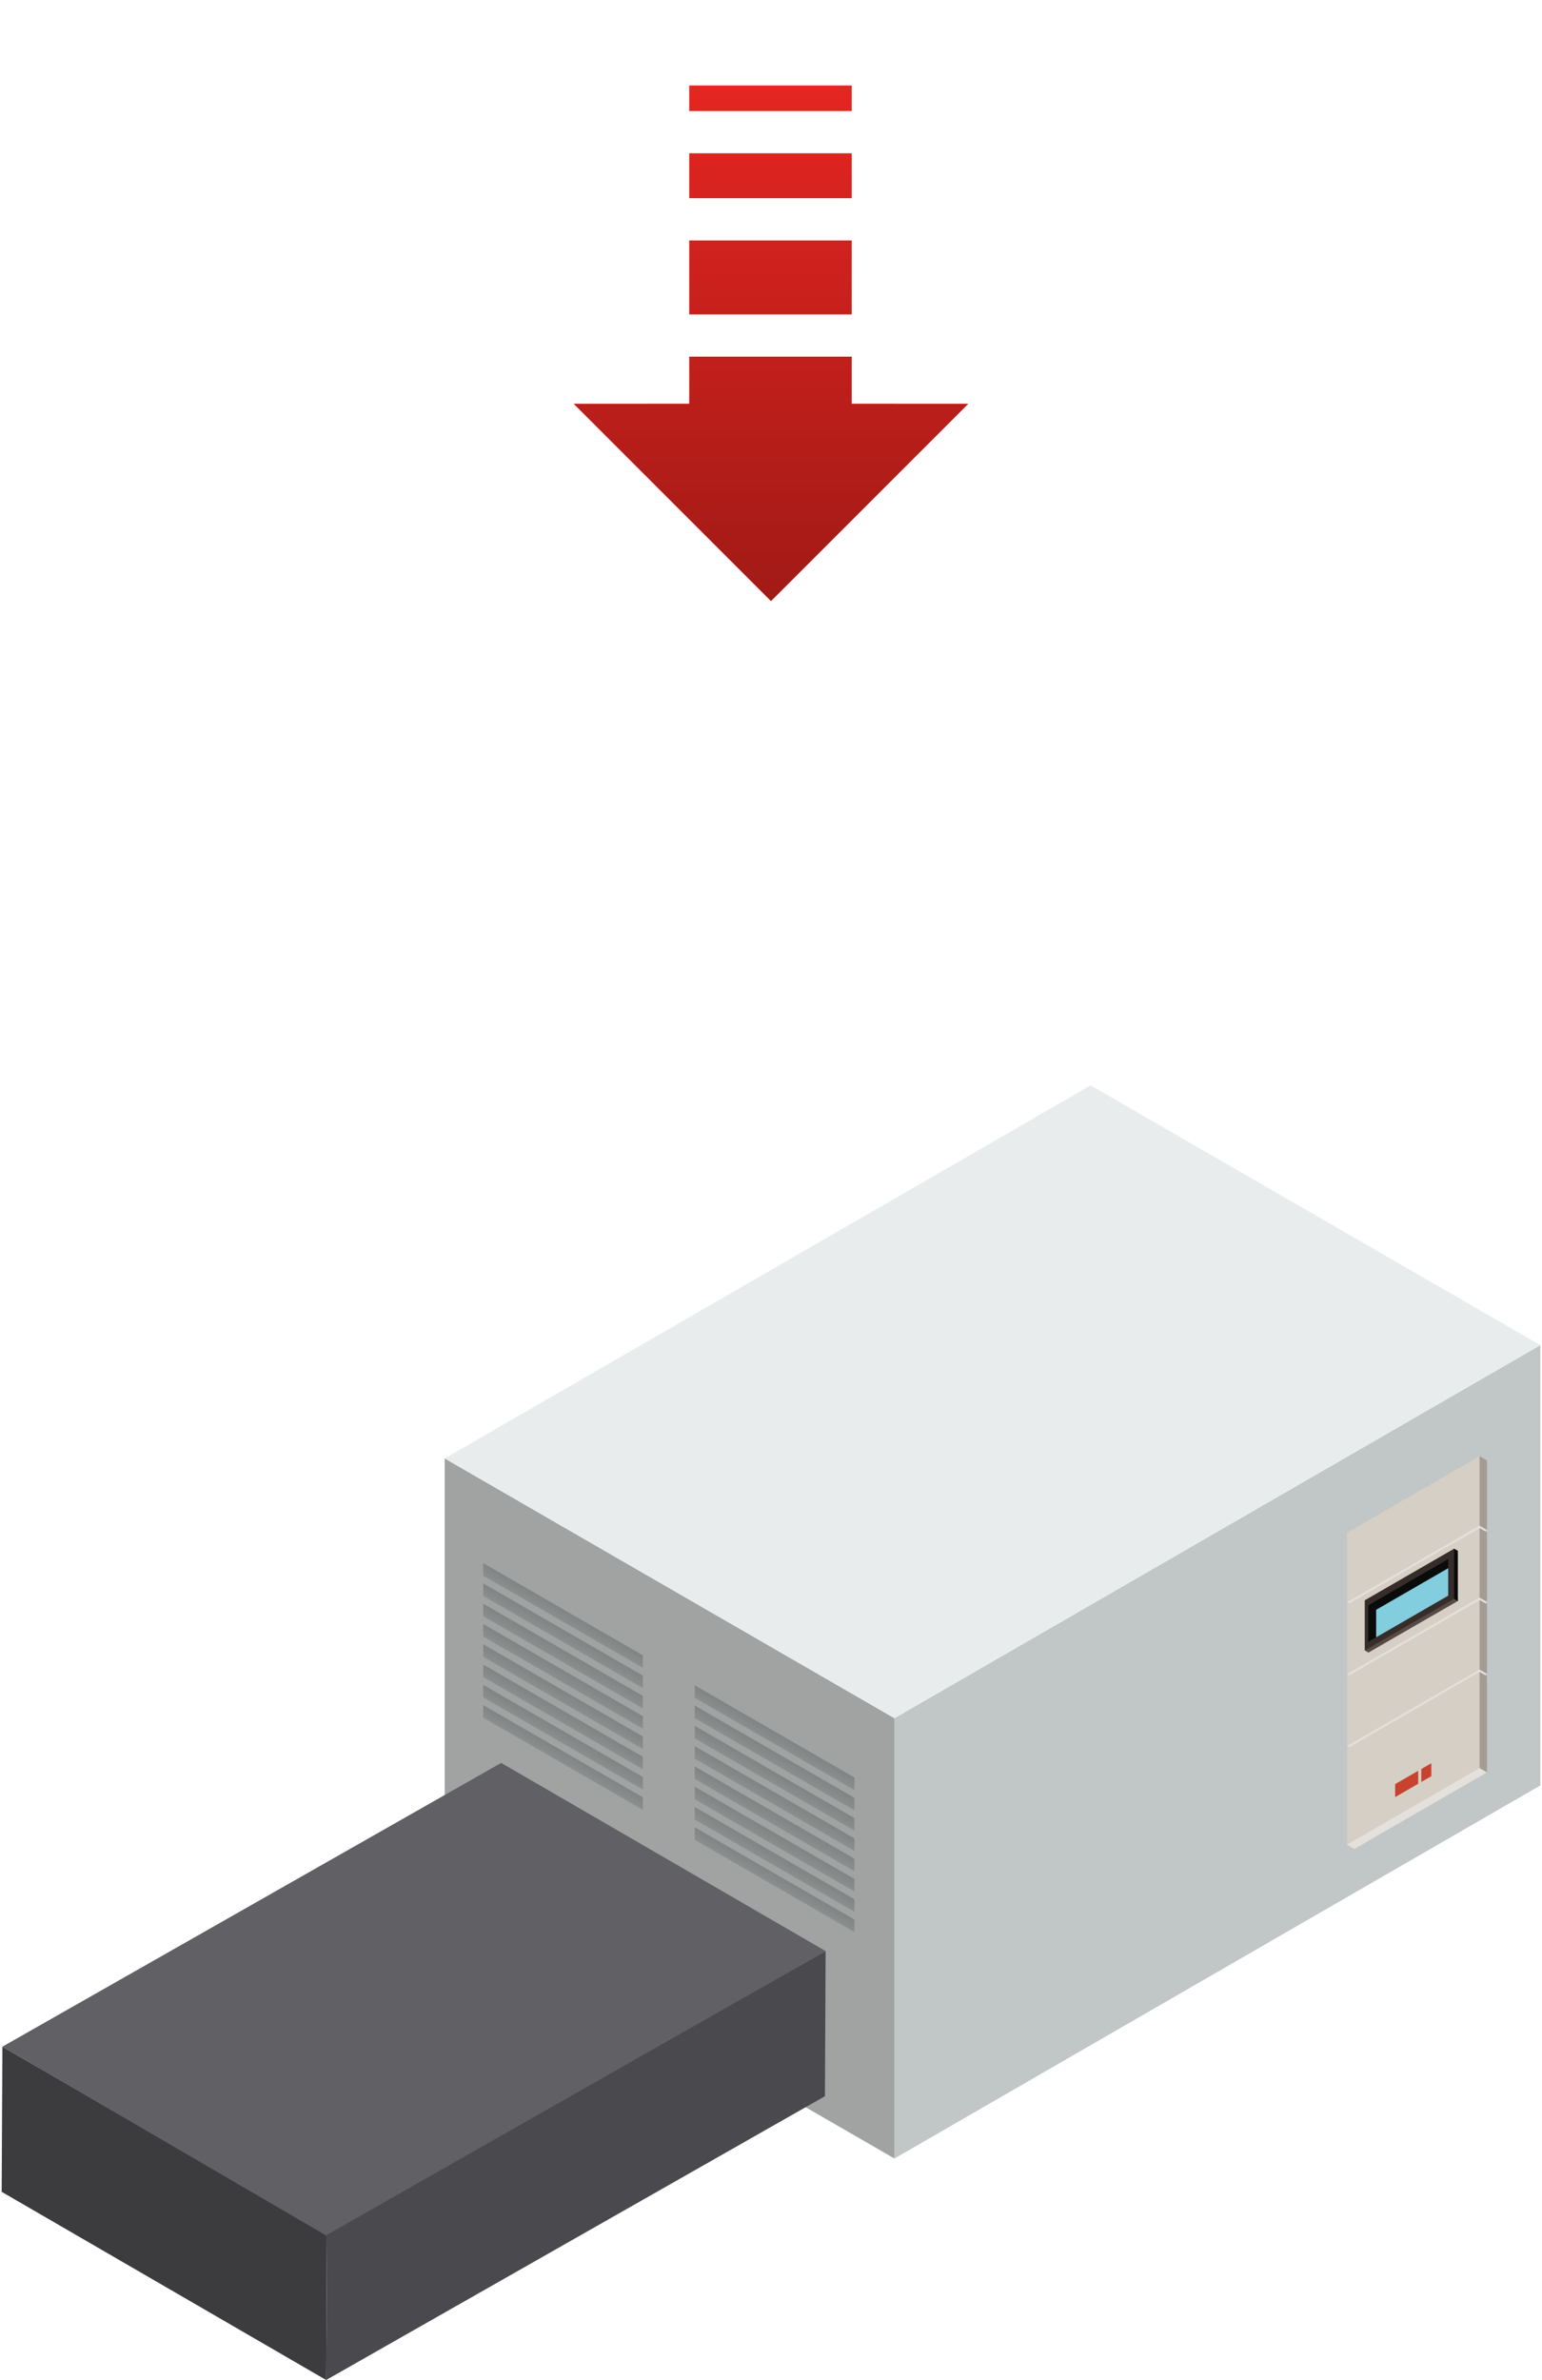 <svg xmlns="http://www.w3.org/2000/svg" xmlns:xlink="http://www.w3.org/1999/xlink" viewBox="0 0 388.901 600"><defs><style>.cls-1{fill:#a0a3a2;}.cls-2{fill:#c1c6c7;}.cls-3{fill:#e9eced;}.cls-10,.cls-11,.cls-12,.cls-13,.cls-14,.cls-15,.cls-16,.cls-17,.cls-18,.cls-19,.cls-4,.cls-5,.cls-6,.cls-7,.cls-8,.cls-9{opacity:0.4;}.cls-4{fill:url(#linear-gradient);}.cls-5{fill:url(#linear-gradient-2);}.cls-6{fill:url(#linear-gradient-3);}.cls-7{fill:url(#linear-gradient-4);}.cls-8{fill:url(#linear-gradient-5);}.cls-9{fill:url(#linear-gradient-6);}.cls-10{fill:url(#linear-gradient-7);}.cls-11{fill:url(#linear-gradient-8);}.cls-12{fill:url(#linear-gradient-9);}.cls-13{fill:url(#linear-gradient-10);}.cls-14{fill:url(#linear-gradient-11);}.cls-15{fill:url(#linear-gradient-12);}.cls-16{fill:url(#linear-gradient-13);}.cls-17{fill:url(#linear-gradient-14);}.cls-18{fill:url(#linear-gradient-15);}.cls-19{fill:url(#linear-gradient-16);}.cls-20{fill:#3c3c3f;}.cls-21{fill:#606065;}.cls-22{fill:#49494e;}.cls-23{fill:#e4e0dc;}.cls-24{fill:#a39c94;}.cls-25{fill:#d6cfc5;}.cls-26{fill:#584a44;}.cls-27{fill:#090909;}.cls-28{fill:#362d2a;}.cls-29{fill:#0a0b0b;}.cls-30{fill:#82cdde;}.cls-31{fill:#c8432f;}.cls-32{fill:url(#Degradado_sin_nombre_3);}</style><linearGradient id="linear-gradient" x1="142.684" y1="406.084" x2="141.318" y2="408.451" gradientUnits="userSpaceOnUse"><stop offset="0" stop-color="#505557"/><stop offset="1" stop-color="#6b6f70"/></linearGradient><linearGradient id="linear-gradient-2" x1="142.684" y1="411.198" x2="141.318" y2="413.565" xlink:href="#linear-gradient"/><linearGradient id="linear-gradient-3" x1="142.684" y1="416.312" x2="141.317" y2="418.68" xlink:href="#linear-gradient"/><linearGradient id="linear-gradient-4" x1="142.684" y1="421.426" x2="141.317" y2="423.794" xlink:href="#linear-gradient"/><linearGradient id="linear-gradient-5" x1="142.684" y1="426.54" x2="141.317" y2="428.907" xlink:href="#linear-gradient"/><linearGradient id="linear-gradient-6" x1="142.684" y1="431.654" x2="141.317" y2="434.021" xlink:href="#linear-gradient"/><linearGradient id="linear-gradient-7" x1="142.685" y1="436.768" x2="141.318" y2="439.135" xlink:href="#linear-gradient"/><linearGradient id="linear-gradient-8" x1="142.684" y1="441.882" x2="141.318" y2="444.249" xlink:href="#linear-gradient"/><linearGradient id="linear-gradient-9" x1="196.032" y1="436.884" x2="194.665" y2="439.252" xlink:href="#linear-gradient"/><linearGradient id="linear-gradient-10" x1="196.032" y1="441.998" x2="194.665" y2="444.366" xlink:href="#linear-gradient"/><linearGradient id="linear-gradient-11" x1="196.032" y1="447.112" x2="194.665" y2="449.48" xlink:href="#linear-gradient"/><linearGradient id="linear-gradient-12" x1="196.032" y1="452.226" x2="194.665" y2="454.594" xlink:href="#linear-gradient"/><linearGradient id="linear-gradient-13" x1="196.032" y1="457.34" x2="194.665" y2="459.708" xlink:href="#linear-gradient"/><linearGradient id="linear-gradient-14" x1="196.032" y1="462.454" x2="194.665" y2="464.822" xlink:href="#linear-gradient"/><linearGradient id="linear-gradient-15" x1="196.032" y1="467.568" x2="194.665" y2="469.936" xlink:href="#linear-gradient"/><linearGradient id="linear-gradient-16" x1="196.032" y1="472.682" x2="194.665" y2="475.05" xlink:href="#linear-gradient"/><linearGradient id="Degradado_sin_nombre_3" x1="194.45" y1="151.546" x2="194.45" y2="21.546" gradientUnits="userSpaceOnUse"><stop offset="0" stop-color="#a11a16"/><stop offset="0.997" stop-color="#e52521"/></linearGradient></defs><g id="Capa_1" data-name="Capa 1"><g id="_5" data-name="5"><g id="_5-2" data-name="5"><g id="Axonometric_Cube" data-name="Axonometric Cube"><polygon id="Cube_face_-_left" data-name="Cube face - left" class="cls-1" points="225.582 544.16 112.164 478.678 112.164 367.674 225.582 433.157 225.582 544.16"/><polygon id="Cube_face_-_right" data-name="Cube face - right" class="cls-2" points="388.48 450.111 225.582 544.16 225.582 433.157 388.48 339.107 388.48 450.111"/><polygon id="Cube_face_-_top" data-name="Cube face - top" class="cls-3" points="225.582 433.157 112.164 367.674 275.061 273.625 388.48 339.107 225.582 433.157"/></g><polygon class="cls-4" points="162.133 420.469 121.869 397.223 121.869 394.066 162.133 417.313 162.133 420.469"/><polygon class="cls-5" points="162.133 425.583 121.869 402.337 121.869 399.18 162.133 422.427 162.133 425.583"/><polygon class="cls-6" points="162.133 430.697 121.869 407.451 121.869 404.294 162.133 427.541 162.133 430.697"/><polygon class="cls-7" points="162.133 435.811 121.869 412.565 121.869 409.408 162.133 432.654 162.133 435.811"/><polygon class="cls-8" points="162.133 440.925 121.869 417.679 121.869 414.522 162.133 437.768 162.133 440.925"/><polygon class="cls-9" points="162.133 446.039 121.869 422.793 121.869 419.636 162.133 442.882 162.133 446.039"/><polygon class="cls-10" points="162.133 451.153 121.869 427.907 121.869 424.75 162.133 447.996 162.133 451.153"/><polygon class="cls-11" points="162.133 456.267 121.869 433.02 121.869 429.864 162.133 453.111 162.133 456.267"/><polygon class="cls-12" points="215.48 451.27 175.216 428.023 175.216 424.866 215.48 448.113 215.48 451.27"/><polygon class="cls-13" points="215.48 456.384 175.216 433.137 175.216 429.98 215.48 453.227 215.48 456.384"/><polygon class="cls-14" points="215.48 461.497 175.216 438.251 175.216 435.095 215.48 458.341 215.48 461.497"/><polygon class="cls-15" points="215.48 466.611 175.216 443.365 175.216 440.208 215.48 463.455 215.48 466.611"/><polygon class="cls-16" points="215.48 471.725 175.216 448.479 175.216 445.322 215.48 468.569 215.48 471.725"/><polygon class="cls-17" points="215.48 476.839 175.216 453.593 175.216 450.436 215.48 473.683 215.48 476.839"/><polygon class="cls-18" points="215.48 481.954 175.216 458.707 175.216 455.55 215.48 478.797 215.48 481.954"/><polygon class="cls-19" points="215.48 487.067 175.216 463.821 175.216 460.664 215.48 483.911 215.48 487.067"/></g><polygon class="cls-20" points="82.258 600 0.421 552.558 0.602 515.97 82.439 563.412 82.258 600"/><polygon class="cls-21" points="82.498 563.707 0.602 515.97 126.392 444.425 208.229 491.867 82.498 563.707"/><polygon class="cls-22" points="208.229 491.867 208.049 528.455 82.258 600 82.439 563.412 208.229 491.867"/></g><path class="cls-23" d="M375.019,385.71l-1.866-18.619L339.7,403.948l1.866,1.076Z"/><path class="cls-24" d="M373.153,384.631l1.866,1.079V368.167l-1.866-1.076-3.758,9.874Z"/><path class="cls-25" d="M373.153,384.631v-17.54L339.7,386.406v17.542Z"/><path class="cls-23" d="M375.019,403.841l-1.866-18.618L339.7,422.08l1.866,1.076Z"/><path class="cls-24" d="M373.153,402.763l1.866,1.078V386.3l-1.866-1.076L369.4,395.1Z"/><path class="cls-25" d="M373.153,402.763v-17.54L339.7,404.538V422.08Z"/><path class="cls-26" d="M367.682,403.6l-.943-13.173L344.2,416.074l.933.534Z"/><path class="cls-27" d="M366.739,403.062l.943.533V390.956l-.943-.534-6.781,10.709Z"/><path class="cls-28" d="M366.739,403.062v-12.64L344.2,403.435v12.639Z"/><polygon class="cls-29" points="365.243 395.341 365.243 393.047 345.094 404.687 345.094 413.901 347.069 412.763 352.631 406.464 365.243 395.341"/><polygon class="cls-30" points="365.243 402.265 365.243 395.341 347.069 405.829 347.069 412.763 365.243 402.265"/><path class="cls-23" d="M375.019,421.973l-1.866-18.618L339.7,440.21l1.866,1.078Z"/><path class="cls-24" d="M373.153,420.9l1.866,1.078V404.431l-1.866-1.076-3.758,9.873Z"/><path class="cls-25" d="M373.153,420.9v-17.54L339.7,422.669V440.21Z"/><path class="cls-23" d="M375.019,446.816l-1.866-25.332L339.7,465.055l1.866,1.078Z"/><path class="cls-24" d="M373.153,445.74l1.866,1.076V422.562l-1.866-1.078L369.4,431.36Z"/><path class="cls-25" d="M373.153,445.74V421.484L339.7,440.8v24.254Z"/><polygon class="cls-31" points="351.864 449.773 357.678 446.417 357.678 449.694 351.864 453.052 351.864 449.773"/><polygon class="cls-31" points="358.462 449.241 358.462 445.965 360.991 444.504 360.991 447.78 358.462 449.241"/></g><g id="arrow_event_critycal"><path class="cls-32" d="M214.806,89.919V101.78l29.419.008-49.777,49.758-49.772-49.758,29.153-.008V89.919Zm0-10.65V60.614H173.829V79.269Zm0-29.3V38.638H173.829V49.967Zm0-21.978V21.546H173.829v6.443Z"/></g></svg>